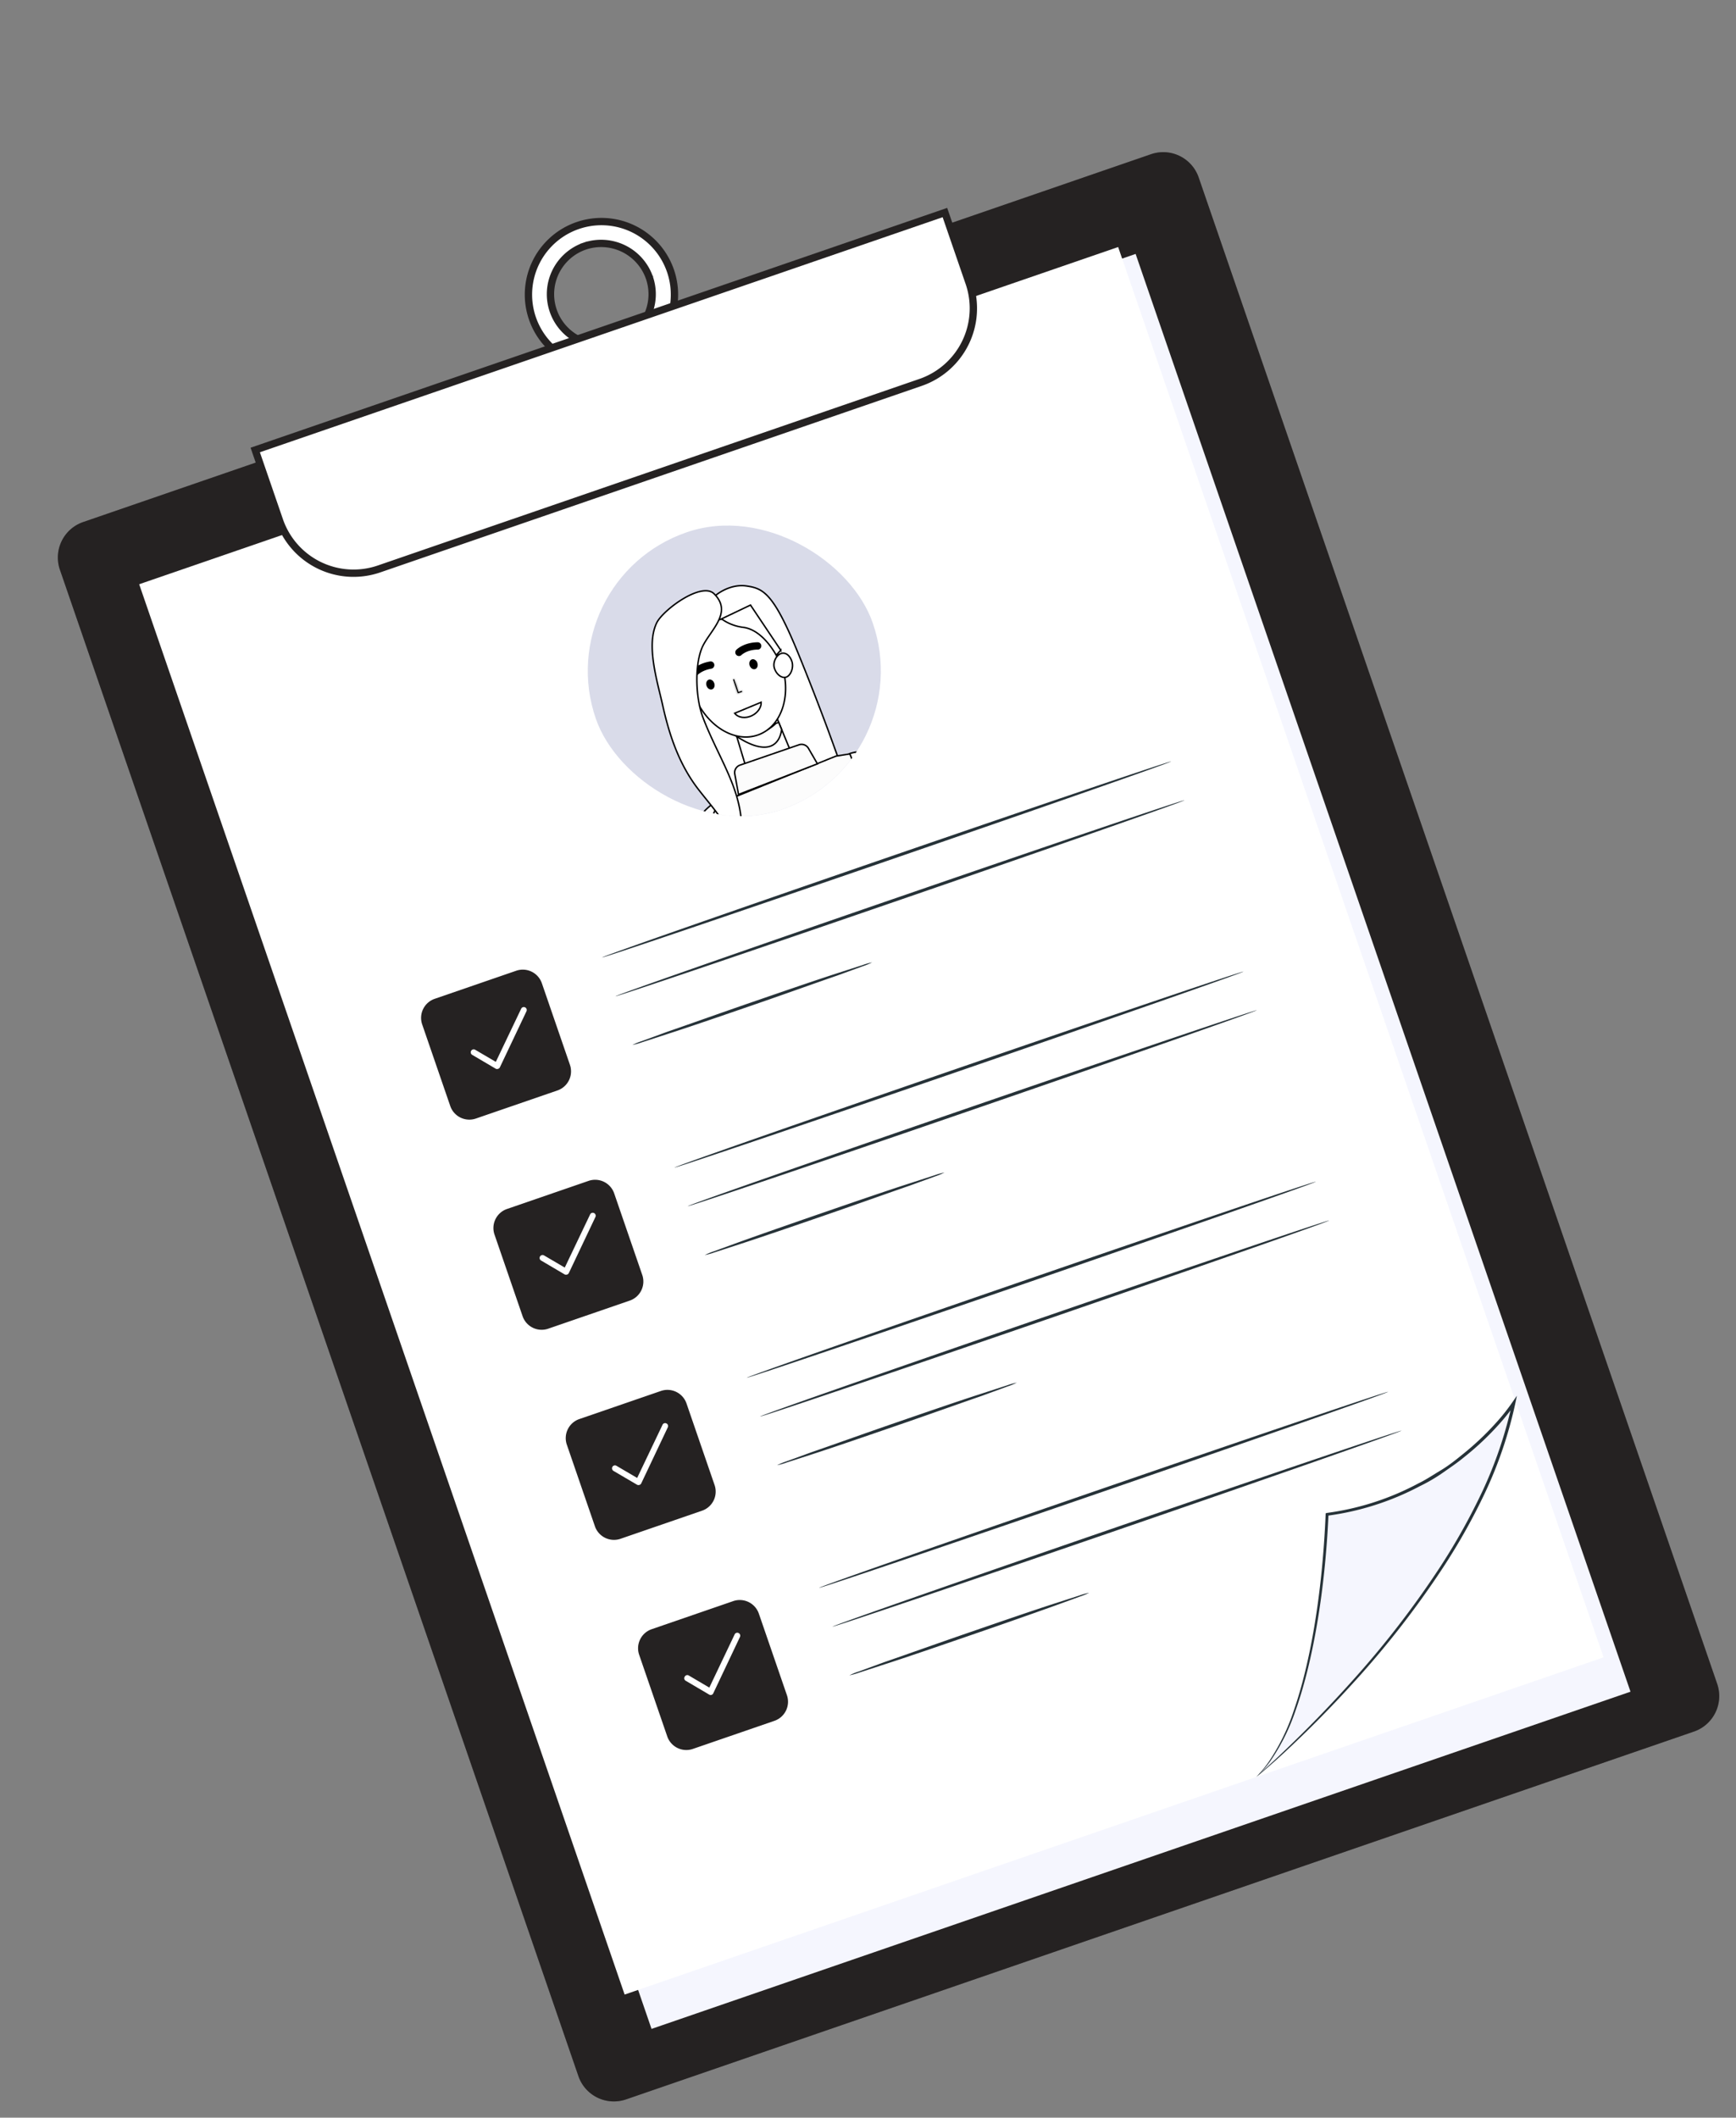 <svg width="237" height="289" fill="none" xmlns="http://www.w3.org/2000/svg"><rect width="100%" height="100%" fill="#808080" stroke="none"/><g clip-path="url(#clip0_1_1720)"><path d="M88.656 37.89l-.002-.002a6.982 6.982 0 00-8.819-4.302l.16.474-.163-.473a6.941 6.941 0 108.824 4.304zm-3.3 11.738a9.966 9.966 0 11-6.49-18.847 9.966 9.966 0 016.49 18.847z" fill="#fff" stroke="#252222"/><path d="M157.137 21.046L11.353 71.244a5.121 5.121 0 00-3.175 6.509L78.964 283.33a5.121 5.121 0 006.51 3.175l145.783-50.197a5.121 5.121 0 003.175-6.509L163.646 24.221a5.12 5.12 0 00-6.509-3.175z" fill="#252222"/><path d="M157.137 21.046L11.353 71.244a5.121 5.121 0 00-3.175 6.509L78.964 283.33a5.121 5.121 0 006.51 3.175l145.783-50.197a5.121 5.121 0 003.175-6.509L163.646 24.221a5.12 5.12 0 00-6.509-3.175z" fill="#252222" opacity=".3"/><path d="M155.035 34.654L21.387 80.674l67.561 196.212 133.649-46.019-67.562-196.213z" fill="#F5F6FE"/><path d="M152.651 33.713L19.002 79.732l66.272 192.467 133.648-46.019-66.271-192.467z" fill="#fff"/><path d="M171.516 242.504s29.839-24.905 35.128-50.97a37.738 37.738 0 01-25.48 15.16s-.735 27.393-9.648 35.81z" fill="#F5F6FE"/><path d="M171.516 242.504l.461-.517a14.7 14.7 0 001.275-1.614 28.28 28.28 0 003.369-6.908c2.187-6.263 3.882-15.635 4.355-26.774l.004-.163.152-.053a36.91 36.91 0 0012.509-4.034c1.044-.505 2.018-1.164 3.028-1.767 1.01-.603 1.965-1.341 2.894-2.104a38.621 38.621 0 005.277-5.078 26.377 26.377 0 001.617-2.107l.633-.907-.222 1.064a56.847 56.847 0 01-4.095 12.097 84.37 84.37 0 01-5.805 10.344 125.106 125.106 0 01-12.281 15.751 153.075 153.075 0 01-9.45 9.53 91.598 91.598 0 01-2.721 2.41l-.727.608c-.159.132-.273.196-.258.191.015-.005.065-.082.23-.224l.701-.633a87.259 87.259 0 002.667-2.468 167.647 167.647 0 009.34-9.603 128.204 128.204 0 0012.181-15.767 86.404 86.404 0 005.75-10.308 56.89 56.89 0 004.05-12.006l.383.149a24.953 24.953 0 01-1.651 2.153 38.609 38.609 0 01-5.338 5.125c-.934.773-1.939 1.443-2.92 2.13a22.738 22.738 0 01-3.063 1.787 37.48 37.48 0 01-12.659 4.043l.166-.185c-.508 11.186-2.282 20.577-4.52 26.84a27.7 27.7 0 01-3.478 6.912 13.765 13.765 0 01-1.854 2.086z" fill="#263238"/><path d="M70.475 132.478l-11.13 3.832a2.753 2.753 0 00-1.707 3.5l3.832 11.131a2.754 2.754 0 003.5 1.707l11.131-3.832a2.755 2.755 0 001.707-3.501l-3.832-11.13a2.754 2.754 0 00-3.5-1.707z" fill="#252222"/><path d="M67.976 145.871a.377.377 0 01-.319-.035l-3.204-1.886a.403.403 0 01.409-.694l2.827 1.658 3.463-7.256a.4.4 0 01.228-.203.37.37 0 01.154-.021.378.378 0 01.15.041.396.396 0 01.207.231.408.408 0 01-.02.309l-3.627 7.644a.38.38 0 01-.268.212z" fill="#fff"/><path d="M159.868 103.92c.039.114-17.321 6.185-38.759 13.567-21.439 7.382-38.856 13.286-38.895 13.172-.04-.115 17.32-6.186 38.758-13.568 21.439-7.381 38.859-13.277 38.896-13.171zm-40.803 27.419a9.272 9.272 0 01-1.26.519l-3.489 1.27c-2.961 1.019-7.028 2.488-11.543 4.042-4.515 1.555-8.61 2.965-11.593 3.924l-3.53 1.148a9.19 9.19 0 01-1.314.366 8.066 8.066 0 011.26-.519l3.487-1.277c2.962-1.019 7.031-2.48 11.554-4.038 4.522-1.557 8.602-2.962 11.582-3.928l3.534-1.14a8.057 8.057 0 011.312-.367zm42.627-22.12c.037.106-17.32 6.185-38.759 13.567-21.438 7.382-38.858 13.278-38.895 13.171-.037-.106 17.32-6.185 38.759-13.567 21.438-7.382 38.856-13.285 38.895-13.171z" fill="#263238"/><path d="M80.35 161.156l-11.131 3.833a2.753 2.753 0 00-1.707 3.5l3.832 11.131a2.754 2.754 0 003.5 1.707l11.13-3.833a2.753 2.753 0 001.708-3.5l-3.832-11.13a2.754 2.754 0 00-3.5-1.708z" fill="#252222"/><path d="M77.39 173.945a.391.391 0 01-.32-.035l-3.203-1.886a.4.4 0 01-.143-.551.402.402 0 01.551-.143l2.827 1.658 3.463-7.256a.396.396 0 01.533-.183.397.397 0 01.206.231.408.408 0 01-.02.31l-3.627 7.644a.376.376 0 01-.268.211z" fill="#fff"/><path d="M169.744 132.599c.036.106-17.321 6.185-38.759 13.567-21.439 7.382-38.859 13.278-38.895 13.171-.037-.106 17.32-6.185 38.758-13.567 21.439-7.382 38.859-13.278 38.896-13.171zm-40.806 27.411a8.553 8.553 0 01-1.258.527l-3.489 1.269c-2.961 1.02-7.031 2.481-11.546 4.036-4.514 1.554-8.61 2.964-11.59 3.931l-3.53 1.147a8.322 8.322 0 01-1.316.36 9.115 9.115 0 011.26-.519l3.489-1.27c2.948-1.058 7.029-2.488 11.551-4.045s8.603-2.962 11.585-3.921l3.531-1.148a9.331 9.331 0 011.313-.367zm42.618-22.143c.039.114-17.318 6.193-38.756 13.575-21.439 7.382-38.859 13.278-38.898 13.164-.04-.115 17.32-6.186 38.759-13.568 21.438-7.381 38.866-13.255 38.895-13.171z" fill="#263238"/><path d="M90.222 189.828l-11.13 3.832a2.753 2.753 0 00-1.707 3.5l3.832 11.131a2.754 2.754 0 003.5 1.707l11.13-3.833a2.753 2.753 0 001.708-3.5l-3.832-11.13a2.753 2.753 0 00-3.5-1.707z" fill="#252222"/><path d="M87.273 202.654a.4.4 0 01-.321-.042l-3.201-1.878a.411.411 0 01-.037-.674.393.393 0 01.445-.021l2.827 1.658 3.463-7.255a.383.383 0 01.382-.227.396.396 0 01.15.043.39.39 0 01.205.228.395.395 0 01-.02.305l-3.625 7.652a.38.38 0 01-.268.211z" fill="#fff"/><path d="M179.619 161.277c.036.107-17.321 6.186-38.759 13.568-21.439 7.381-38.859 13.277-38.895 13.171-.037-.107 17.32-6.185 38.758-13.567 21.439-7.382 38.856-13.286 38.896-13.172zm-40.805 27.412a8.096 8.096 0 01-1.261.519l-3.486 1.277c-2.961 1.019-7.031 2.48-11.546 4.035-4.514 1.554-8.61 2.965-11.59 3.931l-3.533 1.14c-.427.16-.866.282-1.313.367a9.095 9.095 0 011.26-.519l3.489-1.27c2.961-1.019 7.029-2.488 11.551-4.045s8.603-2.962 11.585-3.921l3.531-1.148a9.328 9.328 0 011.313-.366zm42.626-22.12c.039.114-17.32 6.185-38.759 13.567-21.439 7.382-38.856 13.285-38.895 13.171-.039-.114 17.32-6.185 38.759-13.567 21.438-7.382 38.858-13.278 38.895-13.171z" fill="#263238"/><path d="M100.098 218.506l-11.13 3.833a2.753 2.753 0 00-1.707 3.5l3.832 11.13a2.754 2.754 0 003.5 1.707l11.131-3.832a2.753 2.753 0 001.707-3.5l-3.832-11.131a2.755 2.755 0 00-3.501-1.707z" fill="#252222"/><path d="M97.137 231.303a.397.397 0 01-.321-.043l-3.204-1.886a.391.391 0 01-.192-.401.385.385 0 01.054-.147.4.4 0 01.533-.184l2.83 1.665 3.46-7.263a.392.392 0 01.228-.203.407.407 0 01.155-.021.378.378 0 01.15.041.392.392 0 01.206.231.4.4 0 01-.02.309l-3.624 7.652a.41.41 0 01-.255.25z" fill="#fff"/><path d="M189.489 189.948c.039.115-17.321 6.186-38.759 13.567-21.439 7.382-38.856 13.286-38.895 13.172-.04-.114 17.32-6.186 38.759-13.567 21.438-7.382 38.858-13.278 38.895-13.172zm-40.8 27.419a9.285 9.285 0 01-1.261.519l-3.488 1.27a1016.557 1016.557 0 01-11.544 4.043c-4.514 1.554-8.61 2.964-11.593 3.923l-3.53 1.148a9.331 9.331 0 01-1.313.367 7.858 7.858 0 011.26-.519l3.486-1.277c2.962-1.02 7.032-2.481 11.554-4.038 4.522-1.557 8.603-2.963 11.583-3.929l3.533-1.14a8.04 8.04 0 011.313-.367zm42.626-22.12c.037.107-17.32 6.185-38.759 13.567-21.439 7.382-38.858 13.278-38.895 13.172-.037-.107 17.32-6.186 38.759-13.568 21.438-7.381 38.858-13.277 38.895-13.171z" fill="#263238"/><path d="M132.3 38.591h0a10.698 10.698 0 01-.495 8.172 10.703 10.703 0 01-6.131 5.426L51.751 77.643A10.7 10.7 0 0138.15 71.01l-3.305-9.6L129 29.007l3.3 9.584z" fill="#fff" stroke="#252222"/><g clip-path="url(#clip1_1_1720)"><rect x="74.827" y="79.156" width="40" height="40" rx="20" transform="rotate(-19 74.827 79.156)" fill="#D9DBE9"/><path d="M98.03 109.498l-.097.032-7.527-21.86 7.427-6.521h0l.003-.003.016-.012.06-.047a6.572 6.572 0 011.114-.648c.74-.336 1.754-.63 2.865-.472.603.086 1.133.192 1.646.435.513.242 1.015.623 1.555 1.265 1.083 1.289 2.31 3.62 4.068 7.964a352.825 352.825 0 013.85 9.902c.402 1.086.713 1.946.944 2.586.242.669.397 1.096.476 1.286a.479.479 0 01-.096.083 3.586 3.586 0 01-.48.272c-.432.216-1.067.488-1.841.797-1.546.618-3.636 1.38-5.737 2.121a470.16 470.16 0 01-7.709 2.641l-.537.179zm16.408-6.105v0z" fill="#fff" stroke="#000" stroke-width=".2"/><path d="M97.632 109.484c.098-.062.178-.108.235-.139l3.319 9.639v.001l10.368 29.009c-1.247 1.722-3.394 2.795-5.25 3.437a20.28 20.28 0 01-3.148.81 5.893 5.893 0 01-.201.032l-.007.001c-3.072-4.791-3.741-7.204-4.295-10.249-.071-.392-.14-.795-.213-1.214-.493-2.864-1.122-6.515-3.423-12.968-2.627-7.37-1.873-12.009-.48-14.8.698-1.397 1.558-2.336 2.242-2.925.343-.294.64-.501.853-.634z" fill="#FCFCFC" stroke="#000" stroke-width=".2"/><path d="M98.46 109.52a.47.47 0 01.024-.02l15.633-6.309 3.802-.611 8.872 25.766a3.107 3.107 0 01-.135 2.351 3.09 3.09 0 01-1.746 1.575h0l-17.449 6.252c-.828.122-1.534.05-2.142-.181-.612-.232-1.131-.627-1.582-1.157-.903-1.063-1.524-2.663-2.042-4.562-.358-1.312-.664-2.758-.982-4.257-.142-.669-.286-1.348-.437-2.031-.492-2.21-1.064-4.453-1.905-6.466-1.668-3.995-1.624-6.596-1.174-8.19.225-.798.553-1.346.822-1.694.134-.175.255-.299.34-.379.043-.04.077-.069.1-.087z" fill="#FCFCFC" stroke="#000" stroke-width=".2"/><path d="M105.957 97.728l2.054 4.975-6.081 2.302-1.604-5.339 5.631-1.938z" fill="#fff" stroke="#000" stroke-width=".2"/><path d="M110.385 102.153l1.209 2.086-10.771 4.183-.503-2.75h0v-.003a1.087 1.087 0 01.685-1.246l8.096-2.788a1.086 1.086 0 011.283.516h0l.001.002z" fill="#FCFCFC" stroke="#000" stroke-width=".2"/><path d="M105.367 101.754h0c-.74.352-1.646.233-2.52-.076-.872-.308-1.693-.797-2.25-1.159a2.929 2.929 0 01-.156-.111c.151.021.303.033.455.036.715.021 1.764-.067 3.046-.51a5.049 5.049 0 001.986-1.216l.378-.137.402.97c-.101.869-.49 1.8-1.341 2.203z" fill="#fff" stroke="#000" stroke-width=".2"/><path d="M106.554 90.248c.817 2.151.889 4.35.347 6.162-.541 1.813-1.691 3.235-3.316 3.852-1.625.617-3.429.318-5.037-.678-1.608-.997-3.014-2.688-3.83-4.839-.817-2.151-.889-4.35-.348-6.162.541-1.813 1.692-3.235 3.317-3.853 1.625-.617 3.429-.318 5.037.679 1.608.996 3.013 2.687 3.83 4.839z" fill="#fff" stroke="#000" stroke-width=".2"/><path d="M108.104 90.251c.147.428.108.917-.049 1.328-.158.415-.425.726-.71.824-.286.099-.609.029-.906-.182-.296-.21-.557-.558-.707-.994-.145-.423-.077-.88.108-1.261.187-.383.484-.674.776-.774a.919.919 0 01.844.123c.261.18.492.495.644.936z" fill="#fff" stroke="#000" stroke-width=".2"/><path d="M103.441 88.55h0c-1.486.018-2.232.723-2.274.763h0l-.002.002a.398.398 0 01-.566-.003.4.4 0 01.002-.567h0l.001-.002c.03-.03.984-.967 2.826-.994h0a.398.398 0 01.401.332.406.406 0 01-.049.273.404.404 0 01-.215.175l.033.095-.033-.095a.39.39 0 01-.124.022zm-8.685 3.853h0a.4.4 0 01-.534-.379.4.4 0 01.078-.238h0c.026-.035.826-1.109 2.643-1.414h.002a.398.398 0 01.414.178.402.402 0 01-.28.612h-.002c-1.462.248-2.097 1.055-2.132 1.1h0v.002a.398.398 0 01-.189.139z" fill="#000" stroke="#000" stroke-width=".2"/><mask id="path-40-inside-1_1_1720" fill="#fff"><path d="M101.279 94.445l-.474.163a.081.081 0 01-.063-.004.087.087 0 01-.043-.047l-.612-1.779a.083.083 0 01.009-.06.083.083 0 01.149.005l.585 1.7.394-.136a.086.086 0 01.06.008c.018.01.032.027.039.046a.09.09 0 01-.002.06.087.087 0 01-.042.044z"/></mask><path d="M101.279 94.445l-.474.163a.081.081 0 01-.063-.004.087.087 0 01-.043-.047l-.612-1.779a.083.083 0 01.009-.06.083.083 0 01.149.005l.585 1.7.394-.136a.086.086 0 01.06.008c.018.01.032.027.039.046a.09.09 0 01-.002.06.087.087 0 01-.042.044z" fill="#000"/><path d="M100.805 94.608l.065.19-.065-.19zm-.718-1.83l-.195.045.003.01.003.01.189-.065zm.055-.098l-.065-.19.065.19zm.103.044l.189-.065-.003-.01-.005-.01-.181.085zm.585 1.699l-.189.065.065.189.189-.065-.065-.19zm.394-.136l-.045-.195-.01.002-.01.004.065.189zm.099.054l.189-.065-.189.065zm-.109-.085l-.474.163.13.378.474-.163-.13-.378zm-.474.163a.116.116 0 01.089.005l-.175.36a.282.282 0 00.216.013l-.13-.378zm.089.005a.12.12 0 01.06.067l-.379.13c.025.072.076.13.144.163l.175-.36zm.06.067l-.613-1.778-.378.13.612 1.779.379-.13zm-.607-1.758a.117.117 0 01-.011.082l-.35-.193a.284.284 0 00-.029.201l.39-.09zm-.011.082a.118.118 0 01-.064.054l-.13-.378a.283.283 0 00-.156.13l.35.195zm-.064.054a.118.118 0 01-.084-.003l.157-.368a.282.282 0 00-.203-.007l.13.378zm-.084-.003a.116.116 0 01-.059-.058l.362-.168a.28.28 0 00-.146-.142l-.157.368zm-.067-.077l.585 1.699.378-.13-.585-1.7-.378.131zm.839 1.823l.394-.136-.13-.378-.394.136.13.378zm.374-.13a.115.115 0 01-.082-.012l.194-.35a.283.283 0 00-.202-.028l.09.39zm-.082-.012a.12.12 0 01-.054-.063l.379-.13a.287.287 0 00-.131-.157l-.194.35zm-.054-.063a.118.118 0 01.003-.083l.369.156a.285.285 0 00.007-.204l-.379.13zm.003-.083a.12.12 0 01.058-.06l.169.362a.286.286 0 00.142-.146l-.369-.156z" fill="#000" mask="url(#path-40-inside-1_1_1720)"/><path d="M97.416 93.268c.115.334-.017.64-.236.715-.22.075-.511-.084-.626-.418-.115-.335.016-.64.235-.716.22-.076.511.084.627.419zm5.886-2.768c.115.336-.017.641-.235.717-.219.075-.512-.085-.628-.42-.115-.334.017-.64.237-.715.219-.075.511.084.626.419z" fill="#000" stroke="#000" stroke-width=".2"/><path d="M102.703 97.64c-.929.477-1.943.311-2.402-.301l3.616-1.503c.032.661-.421 1.398-1.214 1.804z" fill="#FCFCFC" stroke="#000" stroke-width=".2"/><path d="M97.477 81.026h0c.683.673.97 1.326 1.012 1.96.042.637-.161 1.268-.485 1.897-.287.557-.664 1.105-1.037 1.648l-.144.209c-.416.607-.813 1.21-1.041 1.801h0c-.493 1.282-.688 2.995-.639 4.702.05 1.709.343 3.423.837 4.71.651 1.7 1.401 3.274 2.126 4.794l.053.11c.742 1.556 1.453 3.057 2.007 4.59 1.059 2.938 1.537 5.993.516 9.759-.457-3.399-2.287-5.672-4.265-8.131a97.34 97.34 0 01-1.011-1.27c-2.67-3.425-4.02-7.416-4.952-11.622h0c-.102-.46-.222-.954-.348-1.475-.313-1.287-.663-2.73-.874-4.172-.297-2.024-.314-4.018.422-5.537h0c.206-.427.69-.998 1.337-1.591a14.419 14.419 0 012.271-1.69c.828-.496 1.679-.877 2.428-1.028.751-.152 1.377-.067 1.787.336z" fill="#fff" stroke="#000" stroke-width=".2"/><path d="M106.59 88.734l-.622.683-.016-.03a10.778 10.778 0 00-1.163-1.68c-.792-.934-1.941-1.928-3.345-2.096a6.357 6.357 0 01-2.244-.714 5.639 5.639 0 01-.694-.44l3.951-1.884 4.133 6.162z" fill="#fff" stroke="#000" stroke-width=".2"/><path d="M116.067 102.992l-.059-.148.117-.039c.139-.043.343-.099.602-.146a6.266 6.266 0 012.115-.013c1.724.28 3.981 1.354 6.072 4.566 3.945 6.058 4.826 8.816 6.123 12.883l.261.815c.37 1.15 1.17 2.455 2.11 3.873.236.356.481.719.731 1.089.747 1.108 1.536 2.278 2.251 3.498 1.896 3.235 3.251 6.79 1.92 10.407l-.133-.016a46.014 46.014 0 00-2.657-.221c-1.672-.09-3.84-.116-5.835.14l-.003-.003a1.108 1.108 0 01-.12-.146c-.114-.157-.291-.448-.539-.979-.495-1.061-1.265-3.069-2.358-6.851-1.095-3.788-3.77-11.028-6.169-17.316a987.084 987.084 0 00-4.156-10.702l-.273-.691z" fill="#FCFCFC" stroke="#000" stroke-width=".2"/></g></g><defs><clipPath id="clip0_1_1720"><path fill="#fff" transform="rotate(-19 161.346 27)" d="M0 0h164.426v247.674H0z"/></clipPath><clipPath id="clip1_1_1720"><rect x="74.827" y="79.156" width="40" height="40" rx="20" transform="rotate(-19 74.827 79.156)" fill="#fff"/></clipPath></defs></svg>